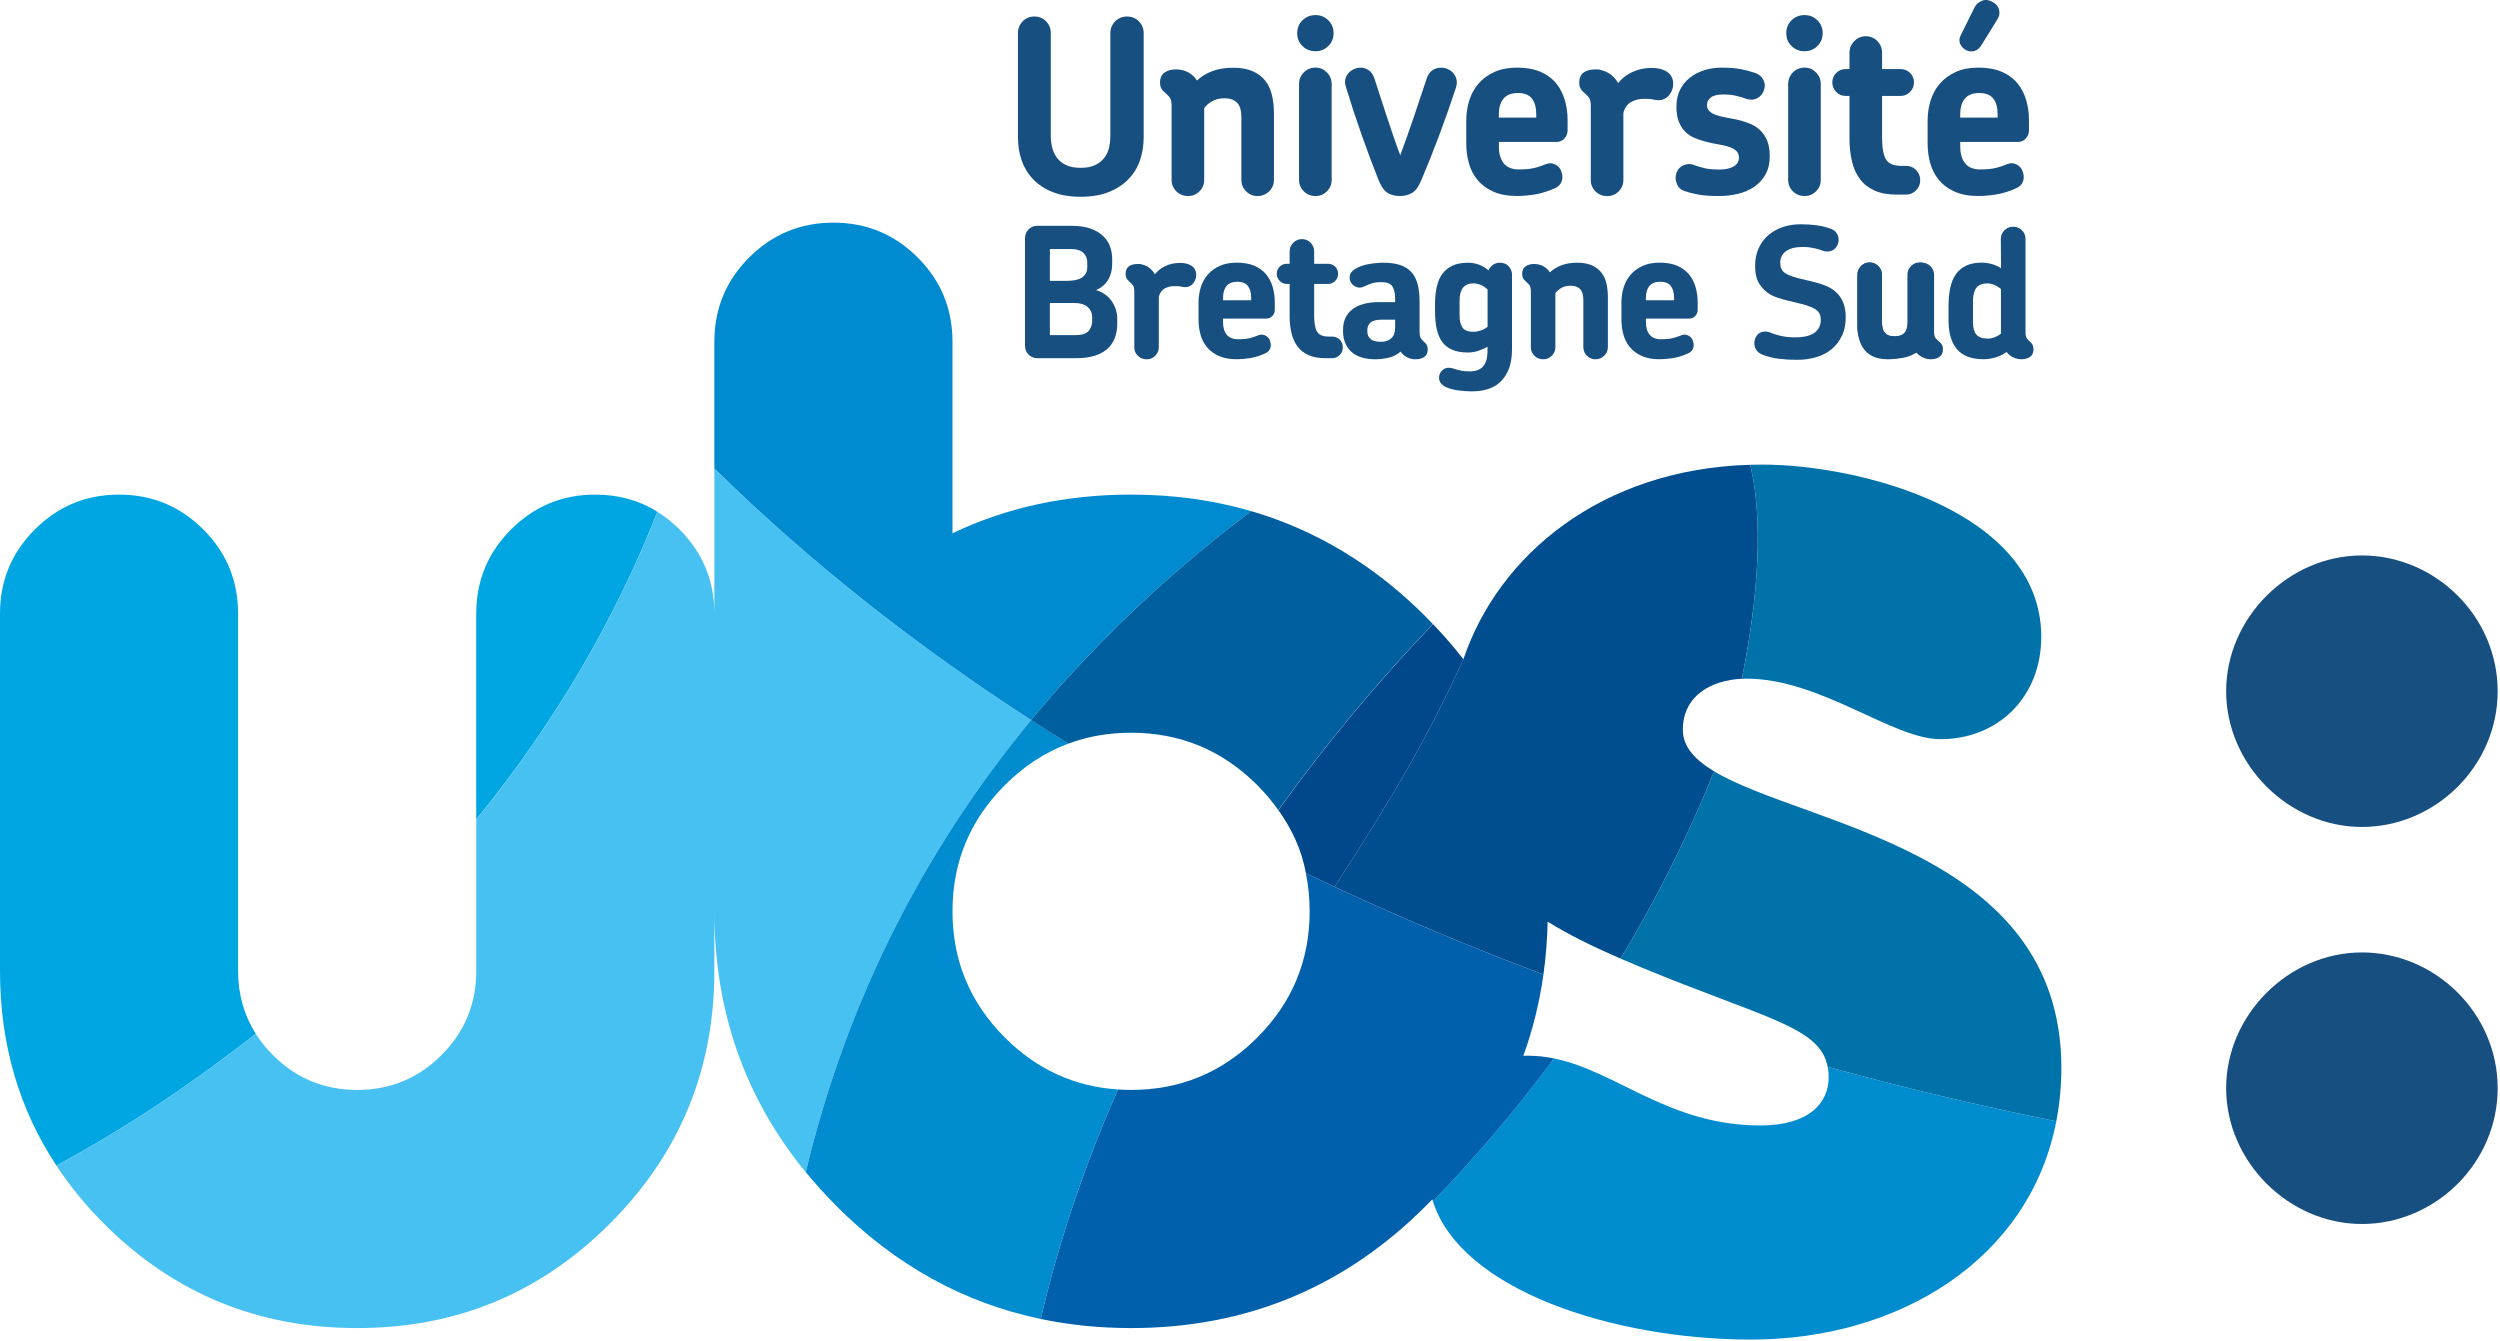<svg width="632" height="339" viewBox="0 0 632 339" fill="none" xmlns="http://www.w3.org/2000/svg">
<path d="M281.88 85.285C281.51 86.345 280.92 87.255 280.11 88.035C279.3 88.815 278.24 89.425 276.92 89.875C275.6 90.315 274 90.545 272.1 90.545H262.24C261.35 90.545 260.61 90.235 260.01 89.625C259.41 89.015 259.12 88.265 259.12 87.375V60.255C259.12 59.365 259.42 58.615 260.01 58.005C260.61 57.395 261.35 57.085 262.24 57.085H270.96C272.83 57.085 274.41 57.325 275.71 57.795C277.01 58.265 278.07 58.895 278.88 59.675C279.69 60.455 280.27 61.345 280.63 62.355C280.98 63.365 281.16 64.395 281.16 65.425V66.715C281.16 68.215 280.83 69.535 280.17 70.685C279.51 71.835 278.48 72.715 277.07 73.325C278.87 73.905 280.22 74.875 281.11 76.235C282 77.595 282.44 79.055 282.44 80.615V81.905C282.44 83.095 282.26 84.225 281.89 85.275M274.86 66.365C274.86 65.355 274.52 64.535 273.85 63.905C273.18 63.275 272.18 62.965 270.87 62.965H265.41V70.995H269.72C270.42 70.995 271.09 70.945 271.72 70.835C272.35 70.725 272.89 70.535 273.35 70.265C273.81 69.985 274.17 69.635 274.45 69.185C274.72 68.745 274.86 68.195 274.86 67.555V66.365ZM276.1 80.175C276.1 79.135 275.72 78.275 274.95 77.605C274.18 76.935 273.08 76.595 271.65 76.595H265.41V84.715H271.97C273.5 84.715 274.57 84.375 275.18 83.685C275.79 82.995 276.1 82.135 276.1 81.095V80.175Z" fill="#174F81"/>
<path d="M301.06 72.145C300.48 72.575 299.75 72.695 298.86 72.515C298.62 72.455 298.38 72.405 298.15 72.375C297.92 72.345 297.5 72.335 296.89 72.335C295.97 72.335 295.15 72.535 294.44 72.925C293.72 73.325 293.22 74.015 292.95 74.995V87.755C292.95 88.615 292.65 89.335 292.05 89.935C291.46 90.535 290.73 90.835 289.87 90.835C289.01 90.835 288.24 90.535 287.64 89.935C287.04 89.345 286.75 88.615 286.75 87.755V73.665C286.75 72.865 286.61 72.315 286.34 72.015C286.07 71.715 285.74 71.385 285.38 71.055C285.13 70.875 284.94 70.635 284.78 70.345C284.63 70.055 284.55 69.695 284.55 69.265C284.55 68.375 284.83 67.735 285.38 67.335C285.93 66.935 286.68 66.735 287.63 66.735H288.09C288.27 66.735 288.44 66.765 288.59 66.825C289.45 67.035 290.14 67.365 290.68 67.815C291.22 68.265 291.64 68.775 291.94 69.355C292.46 68.715 293.02 68.205 293.61 67.815C294.21 67.435 294.79 67.145 295.35 66.945C295.92 66.745 296.46 66.615 296.98 66.555C297.5 66.495 297.94 66.465 298.31 66.465C298.92 66.465 299.46 66.525 299.94 66.645C300.41 66.765 300.82 66.935 301.16 67.145C301.74 67.515 302.12 68.005 302.28 68.615C302.45 69.225 302.44 69.835 302.26 70.455C302.05 71.155 301.65 71.725 301.07 72.155" fill="#174F81"/>
<path d="M321.64 79.895C321.23 80.325 320.73 80.535 320.15 80.535H309.18V81.405C309.18 82.785 309.49 83.855 310.12 84.615C310.75 85.375 311.7 85.765 312.99 85.765C314.12 85.765 315.06 85.685 315.81 85.515C316.56 85.345 317.33 85.095 318.13 84.755C318.74 84.505 319.35 84.545 319.94 84.845C320.54 85.155 320.93 85.645 321.11 86.315C321.32 87.025 321.31 87.635 321.06 88.175C320.82 88.715 320.4 89.105 319.82 89.345C318.53 89.925 317.29 90.315 316.08 90.515C314.87 90.715 313.72 90.815 312.62 90.815C310.85 90.815 309.35 90.545 308.12 89.985C306.9 89.435 305.9 88.705 305.14 87.785C304.38 86.865 303.82 85.805 303.49 84.595C303.15 83.385 302.99 82.115 302.99 80.765V76.495C302.99 75.145 303.18 73.865 303.56 72.635C303.94 71.415 304.53 70.345 305.33 69.425C306.12 68.505 307.13 67.775 308.34 67.225C309.55 66.675 310.99 66.395 312.68 66.395C314.37 66.395 315.91 66.665 317.13 67.195C318.35 67.725 319.34 68.455 320.09 69.375C320.84 70.295 321.39 71.355 321.74 72.565C322.09 73.775 322.27 75.035 322.27 76.355V78.325C322.27 78.935 322.06 79.455 321.65 79.885M315.47 72.285C314.92 71.585 314.03 71.225 312.81 71.225C311.59 71.225 310.68 71.575 310.08 72.285C309.49 72.985 309.19 73.995 309.19 75.315V75.915H316.3V75.315C316.3 74.005 316.02 72.995 315.47 72.285Z" fill="#174F81"/>
<path d="M338.69 89.745C338.17 90.285 337.53 90.545 336.76 90.545H335.02C333.37 90.545 331.97 90.295 330.82 89.785C329.67 89.285 328.75 88.565 328.04 87.625C327.34 86.695 326.82 85.565 326.5 84.255C326.18 82.945 326.02 81.485 326.02 79.895V71.775H325.29C324.59 71.775 323.99 71.525 323.5 71.015C323.01 70.515 322.77 69.905 322.77 69.205C322.77 68.505 323.01 67.905 323.5 67.415C323.99 66.925 324.59 66.685 325.29 66.685H326.02V63.565C326.02 62.705 326.32 61.975 326.94 61.365C327.55 60.755 328.29 60.445 329.14 60.445C329.99 60.445 330.72 60.755 331.32 61.365C331.92 61.975 332.22 62.715 332.22 63.565V66.685H335.75C336.45 66.685 337.05 66.935 337.54 67.415C338.03 67.905 338.27 68.505 338.27 69.205C338.27 69.905 338.02 70.515 337.54 71.015C337.05 71.525 336.45 71.775 335.75 71.775H332.22V79.805C332.22 81.675 332.46 83.015 332.95 83.845C333.44 84.675 334.42 85.085 335.89 85.085H336.76C337.52 85.085 338.17 85.345 338.69 85.865C339.21 86.385 339.47 87.025 339.47 87.795C339.47 88.565 339.21 89.215 338.69 89.745Z" fill="#174F81"/>
<path d="M360.09 90.225C359.52 90.625 358.77 90.825 357.82 90.825C357.21 90.825 356.66 90.725 356.17 90.525C355.68 90.325 355.28 90.105 354.98 89.855C354.67 89.645 354.37 89.315 354.06 88.895C353.17 89.655 352.16 90.175 351.01 90.435C349.86 90.695 348.78 90.825 347.78 90.825C345 90.825 342.92 90.175 341.56 88.875C340.2 87.575 339.52 85.845 339.52 83.665V83.345C339.52 81.175 340.29 79.465 341.84 78.235C343.38 76.995 345.64 76.375 348.61 76.375H352.69V75.505C352.69 74.155 352.46 73.125 352 72.405C351.54 71.685 350.61 71.325 349.2 71.325C348.22 71.325 347.42 71.425 346.79 71.625C346.16 71.825 345.59 72.065 345.07 72.335C344.3 72.735 343.61 72.815 342.98 72.585C342.35 72.355 341.88 71.985 341.56 71.485C341.24 70.985 341.12 70.405 341.22 69.765C341.31 69.125 341.71 68.575 342.41 68.115C343.39 67.475 344.54 67.035 345.87 66.785C347.2 66.545 348.48 66.415 349.7 66.415C351.35 66.415 352.76 66.605 353.92 66.985C355.08 67.365 356.03 67.955 356.76 68.755C357.49 69.555 358.03 70.565 358.37 71.805C358.71 73.045 358.87 74.525 358.87 76.235V83.895C358.87 84.695 358.99 85.245 359.21 85.545C359.44 85.855 359.72 86.155 360.06 86.465C360.3 86.675 360.51 86.925 360.68 87.215C360.85 87.505 360.93 87.865 360.93 88.295C360.93 89.185 360.65 89.825 360.08 90.225M352.68 80.815H349.33C347.95 80.815 347 81.065 346.46 81.545C345.92 82.035 345.66 82.665 345.66 83.425V83.745C345.66 84.605 345.94 85.255 346.49 85.715C347.04 86.175 347.91 86.405 349.11 86.405C350.18 86.405 351.04 86.115 351.7 85.535C352.36 84.955 352.69 84.055 352.69 82.825V80.805L352.68 80.815Z" fill="#174F81"/>
<path d="M382.23 88.475C382.23 91.685 381.39 94.235 379.71 96.115C378.03 97.995 375.47 98.935 372.05 98.935C370.98 98.935 369.86 98.855 368.7 98.705C367.54 98.555 366.5 98.275 365.58 97.875C365.06 97.635 364.63 97.305 364.29 96.915C363.95 96.515 363.79 96.025 363.79 95.445C363.79 94.775 364.04 94.185 364.55 93.675C365.05 93.165 365.66 92.935 366.36 92.965C366.7 92.995 367.02 93.055 367.32 93.145C367.63 93.235 367.96 93.335 368.33 93.445C368.7 93.555 369.13 93.655 369.64 93.745C370.14 93.835 370.79 93.885 371.59 93.885C374.56 93.885 376.04 92.205 376.04 88.835V87.645C375.34 88.075 374.55 88.425 373.68 88.705C372.81 88.975 371.94 89.115 371.09 89.115C369.53 89.115 368.21 88.885 367.14 88.425C366.07 87.965 365.21 87.295 364.57 86.405C363.93 85.515 363.47 84.425 363.19 83.125C362.91 81.825 362.78 80.335 362.78 78.655V76.915C362.78 75.265 362.92 73.785 363.22 72.485C363.51 71.185 363.99 70.085 364.67 69.185C365.34 68.285 366.21 67.595 367.26 67.125C368.31 66.655 369.61 66.415 371.14 66.415C372.12 66.415 373.04 66.585 373.92 66.925C374.79 67.265 375.58 67.735 376.28 68.345C376.53 67.795 376.9 67.335 377.4 66.965C377.9 66.595 378.48 66.415 379.12 66.415C380.1 66.415 380.86 66.725 381.41 67.335C381.96 67.945 382.24 68.685 382.24 69.535V88.485L382.23 88.475ZM374.32 72.025C373.69 71.765 373.09 71.635 372.51 71.635C370.15 71.635 368.98 73.085 368.98 75.995V79.715C368.98 81.095 369.23 82.135 369.74 82.835C370.24 83.535 371.17 83.885 372.52 83.885C373.04 83.885 373.63 83.775 374.29 83.565C374.95 83.355 375.54 83.035 376.06 82.605V73.195C375.54 72.675 374.97 72.285 374.34 72.025" fill="#174F81"/>
<path d="M405.54 89.925C404.93 90.525 404.19 90.825 403.34 90.825C402.49 90.825 401.76 90.525 401.16 89.925C400.56 89.325 400.27 88.605 400.27 87.745V75.815C400.27 75.355 400.22 74.905 400.13 74.465C400.04 74.025 399.88 73.635 399.65 73.315C399.42 72.995 399.09 72.735 398.66 72.535C398.23 72.335 397.68 72.235 397.01 72.235C396.18 72.235 395.45 72.405 394.81 72.735C394.17 73.075 393.63 73.535 393.2 74.115V87.745C393.2 88.605 392.9 89.325 392.3 89.925C391.7 90.525 390.98 90.825 390.12 90.825C389.26 90.825 388.49 90.525 387.89 89.925C387.29 89.325 387 88.605 387 87.745V73.655C387 72.865 386.86 72.315 386.59 72.005C386.31 71.695 385.99 71.375 385.63 71.045C385.38 70.865 385.19 70.625 385.03 70.335C384.88 70.045 384.8 69.685 384.8 69.255C384.8 68.365 385.09 67.725 385.67 67.325C386.25 66.925 386.98 66.735 387.87 66.735C388.36 66.735 388.86 66.815 389.36 66.965C389.86 67.115 390.33 67.365 390.76 67.695C391.16 68.005 391.51 68.385 391.82 68.845C392.65 68.075 393.62 67.485 394.76 67.055C395.89 66.625 397.21 66.415 398.71 66.415C400.21 66.415 401.4 66.635 402.38 67.055C403.36 67.485 404.15 68.075 404.77 68.825C405.38 69.575 405.82 70.485 406.08 71.555C406.34 72.625 406.47 73.805 406.47 75.085V87.745C406.47 88.605 406.16 89.325 405.55 89.925" fill="#174F81"/>
<path d="M428.55 79.895C428.14 80.325 427.64 80.535 427.06 80.535H416.09V81.405C416.09 82.785 416.4 83.855 417.03 84.615C417.66 85.375 418.61 85.765 419.9 85.765C421.03 85.765 421.97 85.685 422.72 85.515C423.47 85.345 424.24 85.095 425.04 84.755C425.65 84.505 426.26 84.545 426.85 84.845C427.45 85.155 427.84 85.645 428.02 86.315C428.23 87.025 428.22 87.635 427.97 88.175C427.73 88.715 427.31 89.105 426.73 89.345C425.44 89.925 424.2 90.315 422.99 90.515C421.78 90.715 420.63 90.815 419.53 90.815C417.76 90.815 416.26 90.545 415.03 89.985C413.81 89.435 412.81 88.705 412.05 87.785C411.28 86.865 410.73 85.805 410.4 84.595C410.06 83.385 409.9 82.115 409.9 80.765V76.495C409.9 75.145 410.09 73.865 410.47 72.635C410.85 71.415 411.44 70.345 412.24 69.425C413.03 68.505 414.04 67.775 415.24 67.225C416.45 66.675 417.89 66.395 419.58 66.395C421.27 66.395 422.81 66.665 424.03 67.195C425.25 67.725 426.24 68.455 426.99 69.375C427.74 70.295 428.29 71.355 428.64 72.565C428.99 73.775 429.17 75.035 429.17 76.355V78.325C429.17 78.935 428.96 79.455 428.55 79.885M422.38 72.285C421.83 71.585 420.94 71.225 419.72 71.225C418.5 71.225 417.59 71.575 416.99 72.285C416.39 72.985 416.09 73.995 416.09 75.315V75.915H423.2V75.315C423.2 74.005 422.92 72.995 422.37 72.285" fill="#174F81"/>
<path d="M465.63 84.875C465 86.235 464.14 87.365 463.04 88.275C461.94 89.175 460.64 89.855 459.14 90.295C457.64 90.735 456 90.965 454.23 90.965C452.61 90.965 451.09 90.875 449.69 90.695C448.28 90.515 446.92 90.175 445.61 89.685C444.88 89.415 444.34 89.005 444 88.465C443.66 87.935 443.5 87.375 443.5 86.795C443.5 85.995 443.74 85.305 444.21 84.705C444.68 84.115 445.35 83.815 446.21 83.815C446.73 83.815 447.24 83.935 447.75 84.155C448.25 84.385 448.95 84.605 449.84 84.825C450.33 84.945 450.89 85.055 451.51 85.145C452.14 85.235 452.86 85.285 453.69 85.285C456.01 85.285 457.7 84.885 458.74 84.095C459.78 83.295 460.3 82.215 460.3 80.835C460.3 79.825 459.99 79.045 459.36 78.495C458.73 77.945 457.55 77.425 455.8 76.935C455.22 76.785 454.57 76.625 453.85 76.455C453.13 76.285 452.4 76.105 451.67 75.925C450.94 75.745 450.22 75.535 449.51 75.305C448.81 75.075 448.19 74.825 447.68 74.545C446.52 73.875 445.56 72.975 444.81 71.835C444.06 70.705 443.69 69.175 443.69 67.245C443.69 65.535 444 64.015 444.61 62.705C445.22 61.395 446.05 60.285 447.09 59.405C448.13 58.515 449.35 57.845 450.74 57.385C452.13 56.925 453.61 56.695 455.17 56.695C456.55 56.695 457.84 56.775 459.05 56.925C460.26 57.075 461.44 57.355 462.61 57.755C463.37 58.005 463.93 58.385 464.28 58.905C464.63 59.425 464.81 59.995 464.81 60.605C464.81 61.365 464.56 62.055 464.05 62.665C463.55 63.275 462.83 63.585 461.92 63.585C461.46 63.585 461.01 63.495 460.57 63.305C460.13 63.125 459.55 62.955 458.85 62.795C458.45 62.705 458 62.615 457.5 62.545C457 62.465 456.39 62.435 455.69 62.435C453.88 62.435 452.49 62.785 451.51 63.495C450.53 64.195 450.04 65.175 450.04 66.425C450.04 67.585 450.41 68.425 451.14 68.945C451.87 69.465 453.02 69.925 454.58 70.325C455.28 70.505 456.02 70.685 456.78 70.855C457.54 71.025 458.29 71.205 459.03 71.405C459.76 71.605 460.46 71.825 461.12 72.075C461.78 72.315 462.37 72.595 462.89 72.905C464.18 73.695 465.12 74.705 465.71 75.905C466.31 77.115 466.6 78.525 466.6 80.145C466.6 81.955 466.29 83.535 465.66 84.895" fill="#174F81"/>
<path d="M490.31 90.225C489.71 90.625 488.97 90.825 488.08 90.825C487.59 90.825 487.09 90.745 486.59 90.575C486.09 90.405 485.62 90.155 485.19 89.815C484.73 89.475 484.33 89.035 484 88.485C483.2 89.215 482.25 89.795 481.13 90.205C480.01 90.615 478.72 90.825 477.25 90.825C475.87 90.825 474.7 90.615 473.72 90.205C472.74 89.795 471.95 89.205 471.33 88.435C470.72 87.675 470.27 86.765 469.98 85.725C469.69 84.685 469.54 83.525 469.54 82.235V69.525C469.54 68.665 469.84 67.935 470.43 67.325C471.03 66.715 471.75 66.405 472.61 66.405C473.47 66.405 474.2 66.715 474.81 67.325C475.42 67.935 475.73 68.675 475.73 69.525V81.455C475.73 81.975 475.78 82.455 475.87 82.905C475.96 83.345 476.12 83.725 476.35 84.025C476.58 84.325 476.9 84.565 477.31 84.735C477.72 84.905 478.27 84.985 478.94 84.985C479.8 84.985 480.55 84.815 481.19 84.485C481.83 84.145 482.35 83.685 482.75 83.105V69.525C482.75 68.665 483.06 67.935 483.67 67.325C484.28 66.715 485.02 66.405 485.87 66.405C486.72 66.405 487.45 66.715 488.05 67.325C488.65 67.935 488.94 68.675 488.94 69.525V83.885C488.94 84.685 489.08 85.235 489.35 85.535C489.63 85.845 489.95 86.145 490.31 86.455C490.56 86.635 490.76 86.885 490.93 87.185C491.1 87.485 491.18 87.855 491.18 88.285C491.18 89.175 490.88 89.815 490.29 90.215" fill="#174F81"/>
<path d="M513.19 90.225C512.61 90.625 511.87 90.825 510.99 90.825C510.5 90.825 510 90.745 509.5 90.575C509 90.405 508.53 90.155 508.1 89.815C507.83 89.605 507.53 89.325 507.23 88.985C506.46 89.565 505.56 90.015 504.52 90.335C503.48 90.655 502.45 90.815 501.45 90.815C498.42 90.815 496.19 89.985 494.75 88.315C493.31 86.645 492.59 84.205 492.59 80.995V77.275C492.59 75.595 492.74 74.075 493.03 72.735C493.32 71.385 493.79 70.245 494.45 69.315C495.11 68.385 495.97 67.665 497.04 67.155C498.11 66.655 499.43 66.395 500.99 66.395C501.88 66.395 502.75 66.525 503.61 66.785C504.47 67.045 505.22 67.385 505.86 67.815L505.81 60.385C505.81 59.525 506.12 58.805 506.73 58.205C507.34 57.605 508.08 57.315 508.93 57.315C509.78 57.315 510.52 57.615 511.13 58.205C511.74 58.805 512.05 59.525 512.05 60.385V83.875C512.05 84.675 512.16 85.225 512.37 85.525C512.58 85.835 512.87 86.135 513.24 86.445C513.48 86.625 513.68 86.875 513.84 87.175C513.99 87.485 514.07 87.845 514.07 88.275C514.07 89.165 513.78 89.805 513.2 90.205M505.84 73.065C505.35 72.635 504.8 72.295 504.19 72.035C503.58 71.775 503 71.645 502.44 71.645C501.09 71.645 500.15 72.025 499.6 72.795C499.05 73.555 498.77 74.655 498.77 76.095V81.465C498.77 82.845 499.05 83.875 499.62 84.565C500.19 85.255 501.14 85.595 502.49 85.595C503.65 85.595 504.77 85.185 505.84 84.355V73.065Z" fill="#174F81"/>
<path d="M482.06 82.815C482.15 82.375 482.2 81.895 482.2 81.375V69.445C482.2 68.585 482.51 67.855 483.12 67.245C483.73 66.635 484.46 66.325 485.32 66.325C486.18 66.325 486.9 66.635 487.5 67.245C488.1 67.855 488.39 68.595 488.39 69.445V82.155L488.35 82.535C488.35 84.785 487.44 86.695 485.62 88.275C483.8 89.855 481.6 90.645 479.02 90.645C476.44 90.645 474.23 89.855 472.41 88.275C470.6 86.695 469.57 85.185 469.57 82.935V69.435C469.57 68.575 469.87 67.845 470.47 67.235C471.07 66.625 471.79 66.315 472.65 66.315C473.51 66.315 474.24 66.625 474.85 67.235C475.46 67.845 475.77 68.585 475.77 69.435V81.365C475.77 81.885 475.81 82.365 475.91 82.805L475.89 82.485C475.89 83.225 476.19 83.865 476.79 84.385C477.39 84.905 478.12 85.175 478.98 85.175C479.84 85.175 480.56 84.915 481.17 84.385C481.77 83.865 482.08 83.225 482.08 82.485" fill="#174F81"/>
<path d="M64.66 261.345C61.69 256.665 60.19 251.365 60.19 245.435V155.135C60.19 146.805 57.26 139.705 51.39 133.845C45.52 127.975 38.42 125.035 30.1 125.035C21.78 125.035 14.67 127.965 8.81 133.845C2.94 139.715 0 146.805 0 155.135V245.435C0 263.875 4.77 280.285 14.26 294.655C24.39 289.195 34.61 282.975 44.88 275.885C51.79 271.115 58.38 266.265 64.67 261.345" fill="#00A6E2"/>
<path d="M150.49 125.035C142.16 125.035 135.06 127.975 129.19 133.845C123.32 139.715 120.39 146.805 120.39 155.135V207.175C141.18 181.665 155.96 155.365 166.2 129.375C161.57 126.485 156.33 125.035 150.49 125.035Z" fill="#00A6E2"/>
<path d="M260.66 182.035C232.6 163.895 205.41 142.825 180.59 118.415V155.145C180.59 146.815 177.65 139.715 171.79 133.855C170.04 132.105 168.17 130.615 166.2 129.385C155.96 155.375 141.19 181.675 120.4 207.185V245.445C120.4 253.775 117.47 260.875 111.6 266.735C105.73 272.605 98.63 275.535 90.3 275.535C81.97 275.535 74.87 272.605 69 266.735C67.31 265.045 65.87 263.245 64.66 261.345C58.37 266.265 51.78 271.115 44.87 275.885C34.6 282.975 24.38 289.205 14.25 294.655C17.67 299.825 21.68 304.745 26.33 309.395C43.89 326.955 65.21 335.735 90.29 335.735C115.37 335.735 136.57 326.935 154.18 309.325C171.79 291.715 180.59 270.425 180.59 245.445V230.395C180.59 255.575 188.3 277.555 203.7 296.355C214.62 250.695 235.1 213.035 260.66 182.045" fill="#47C1F1"/>
<path d="M211.44 304.885C226.4 319.845 243.62 329.365 263.09 333.435C267.76 313.415 274.43 293.995 282.61 275.415C271.59 274.695 262.06 270.325 254.03 262.295C245.2 253.465 240.79 242.835 240.79 230.385C240.79 217.935 245.2 207.305 254.03 198.475C258.85 193.655 264.21 190.165 270.1 187.975C266.95 186.025 263.8 184.045 260.67 182.015C235.11 213.005 214.61 250.665 203.7 296.315C206.1 299.245 208.68 302.095 211.45 304.865" fill="#008CCE"/>
<path d="M519.84 283.465C504.22 280.345 484.5 275.895 462.05 269.705C462.21 270.535 462.29 271.415 462.29 272.355C462.29 278.635 457.58 284.515 445.03 284.515C421.87 284.515 408.77 270.815 392.82 267.565C383.22 280.605 372.97 292.585 362.24 303.675C369.27 326.115 407.89 338.645 442.67 338.645C480.06 338.645 513.07 318.395 519.83 283.465" fill="#008CCE"/>
<path d="M240.79 134.825V86.385C240.79 78.055 237.86 70.955 231.98 65.085C226.11 59.215 219.01 56.285 210.69 56.285C202.37 56.285 195.27 59.215 189.39 65.085C183.52 70.955 180.59 78.055 180.59 86.385V118.415C205.42 142.825 232.6 163.895 260.66 182.025C277.45 161.675 296.43 144.205 316.31 129.215C306.76 126.435 296.64 125.035 285.93 125.035C269.47 125.035 254.43 128.295 240.78 134.815" fill="#008ACF"/>
<path d="M441.51 171.565C460.33 171.565 478.38 186.865 490.54 186.865C505.05 186.865 516.03 176.275 516.03 160.975C516.03 129.205 470.14 117.445 445.43 117.445C444.43 117.445 443.43 117.465 442.44 117.495C446.55 134.275 443.29 157.105 440.33 171.605C440.72 171.585 441.11 171.565 441.5 171.565" fill="#0072AA"/>
<path d="M521.12 270.015C521.12 214.805 456.28 208.765 433.35 195.005C426.39 212.125 418.43 227.835 409.68 242.335C411.36 243.065 413.06 243.785 414.83 244.515C446.37 257.565 460.14 259.565 462.04 269.705C484.49 275.895 504.21 280.345 519.83 283.465C520.66 279.195 521.11 274.715 521.11 270.005" fill="#0072AA"/>
<path d="M386.2 266.875C385.83 266.875 385.46 266.885 385.09 266.905C387.48 260.345 389.17 253.505 390.18 246.375C370.72 239.045 350.51 230.565 330.12 220.765C330.76 223.845 331.08 227.045 331.08 230.385C331.08 242.825 326.66 253.465 317.84 262.295C309.01 271.125 298.37 275.535 285.93 275.535C284.81 275.535 283.7 275.485 282.61 275.415C274.43 294.005 267.76 313.415 263.09 333.435C270.39 334.965 278 335.735 285.93 335.735C315.03 335.735 339.86 325.455 360.43 304.885C360.99 304.325 361.54 303.765 362.09 303.195C362.14 303.355 362.2 303.515 362.26 303.685C372.98 292.595 383.24 280.615 392.84 267.575C390.69 267.135 388.49 266.885 386.21 266.885" fill="#0060AC"/>
<path d="M440.33 171.605C443.28 157.105 446.55 134.275 442.44 117.495C404.64 118.595 378.78 140.445 369.95 166.655C361.31 185.485 353.25 199.735 337.37 224.195C355.3 232.555 373.03 239.905 390.18 246.365C390.79 242.015 391.15 237.555 391.25 232.995C396.57 236.305 402.73 239.325 409.68 242.335C418.43 227.835 426.39 212.125 433.35 195.005C428.42 192.045 425.42 188.745 425.42 184.505C425.42 175.915 432.54 171.955 440.33 171.595" fill="#004E90"/>
<path d="M369.95 166.665C367.59 163.625 365.02 160.665 362.27 157.785C348.64 171.975 335.41 187.735 323.18 204.795C326.41 209.375 329 214.495 330.13 220.765C332.54 221.925 334.97 223.075 337.38 224.195C353.26 199.735 361.32 185.485 369.96 166.655" fill="#00478B"/>
<path d="M597.09 209.055C615.63 209.055 631.41 193.665 631.41 174.735C631.41 155.805 615.63 140.415 597.09 140.415C578.55 140.415 562.77 156.195 562.77 174.735C562.77 193.275 578.55 209.055 597.09 209.055Z" fill="#174F81"/>
<path d="M597.09 240.775C578.55 240.775 562.77 256.555 562.77 275.095C562.77 293.635 578.55 309.425 597.09 309.425C615.63 309.425 631.41 294.035 631.41 275.095C631.41 256.155 615.63 240.775 597.09 240.775Z" fill="#174F81"/>
<path d="M360.43 155.895C347.43 142.895 332.71 134.005 316.3 129.215C315.89 129.525 315.47 129.835 315.05 130.155C314.7 130.415 314.36 130.685 314.01 130.955C313.11 131.645 312.22 132.335 311.32 133.035C310.95 133.315 310.59 133.605 310.23 133.885C309.13 134.755 308.03 135.635 306.93 136.515C306.55 136.825 306.17 137.135 305.8 137.435C304.9 138.165 304 138.905 303.1 139.655C302.8 139.905 302.49 140.155 302.19 140.415C301.1 141.325 300.01 142.255 298.93 143.185C298.54 143.515 298.16 143.855 297.77 144.185C296.79 145.035 295.81 145.885 294.84 146.745C294.53 147.025 294.21 147.305 293.9 147.585C292.95 148.435 292 149.295 291.05 150.155C290.67 150.505 290.29 150.855 289.91 151.205C288.85 152.175 287.8 153.165 286.75 154.155C286.45 154.445 286.15 154.735 285.85 155.015C285 155.825 284.16 156.645 283.31 157.465C282.95 157.815 282.6 158.165 282.24 158.515C281.21 159.525 280.19 160.545 279.17 161.575C278.83 161.925 278.49 162.275 278.15 162.615C277.34 163.445 276.53 164.285 275.72 165.125C275.4 165.455 275.08 165.785 274.76 166.125C273.76 167.175 272.77 168.235 271.78 169.305C271.42 169.695 271.06 170.085 270.7 170.485C269.88 171.385 269.06 172.295 268.24 173.205C267.96 173.515 267.68 173.825 267.4 174.135C266.46 175.205 265.52 176.275 264.59 177.365C264.23 177.785 263.88 178.195 263.52 178.615C262.59 179.705 261.67 180.795 260.76 181.895C260.72 181.945 260.68 181.985 260.65 182.035C263.78 184.065 266.93 186.035 270.08 187.985C274.99 186.155 280.27 185.235 285.92 185.235C298.36 185.235 309 189.645 317.83 198.475C319.84 200.485 321.6 202.585 323.15 204.785C335.39 187.725 348.61 171.965 362.24 157.775C361.64 157.145 361.03 156.515 360.41 155.885" fill="#00609F"/>
<path d="M288.18 40.565C287.55 42.375 286.57 43.965 285.25 45.325C283.93 46.685 282.27 47.765 280.28 48.555C278.29 49.345 275.93 49.745 273.2 49.745C270.47 49.745 268.12 49.345 266.12 48.555C264.13 47.765 262.48 46.685 261.18 45.325C259.88 43.965 258.91 42.375 258.28 40.565C257.65 38.755 257.34 36.815 257.34 34.735V8.385C257.34 7.205 257.74 6.215 258.53 5.395C259.32 4.585 260.31 4.175 261.49 4.175C262.67 4.175 263.65 4.585 264.45 5.395C265.24 6.205 265.64 7.205 265.64 8.385V34.375C265.64 35.315 265.75 36.255 265.97 37.215C266.19 38.175 266.58 39.035 267.13 39.805C267.68 40.575 268.44 41.205 269.42 41.695C270.4 42.185 271.66 42.425 273.2 42.425C274.74 42.425 275.95 42.185 276.92 41.695C277.9 41.205 278.67 40.575 279.24 39.805C279.81 39.035 280.2 38.165 280.4 37.215C280.6 36.255 280.7 35.315 280.7 34.375V8.385C280.7 7.205 281.11 6.215 281.92 5.395C282.73 4.585 283.73 4.175 284.91 4.175C286.09 4.175 287.09 4.585 287.9 5.395C288.71 6.205 289.12 7.205 289.12 8.385V34.735C289.12 36.815 288.8 38.755 288.17 40.565" fill="#174F81"/>
<path d="M320.84 48.365C320.03 49.155 319.05 49.555 317.91 49.555C316.77 49.555 315.81 49.155 315.01 48.365C314.22 47.575 313.82 46.605 313.82 45.465V29.605C313.82 28.995 313.76 28.395 313.64 27.805C313.52 27.215 313.3 26.705 313 26.285C312.69 25.855 312.26 25.515 311.69 25.245C311.12 24.985 310.39 24.845 309.49 24.845C308.39 24.845 307.42 25.065 306.56 25.515C305.71 25.965 304.99 26.575 304.42 27.345V45.465C304.42 46.605 304.02 47.565 303.23 48.365C302.44 49.155 301.47 49.555 300.33 49.555C299.19 49.555 298.17 49.155 297.37 48.365C296.58 47.575 296.18 46.605 296.18 45.465V26.735C296.18 25.675 296 24.945 295.63 24.545C295.26 24.135 294.84 23.715 294.35 23.265C294.03 23.025 293.76 22.705 293.56 22.315C293.36 21.925 293.26 21.455 293.26 20.885C293.26 19.705 293.65 18.855 294.42 18.325C295.19 17.795 296.17 17.535 297.35 17.535C298 17.535 298.66 17.635 299.33 17.845C300 18.045 300.62 18.375 301.19 18.825C301.72 19.235 302.19 19.735 302.59 20.355C303.69 19.335 304.99 18.545 306.49 17.975C307.99 17.405 309.74 17.125 311.74 17.125C313.74 17.125 315.32 17.415 316.62 17.975C317.92 18.545 318.98 19.325 319.79 20.325C320.6 21.325 321.18 22.535 321.53 23.955C321.87 25.375 322.05 26.945 322.05 28.655V45.495C322.05 46.635 321.64 47.595 320.83 48.395" fill="#174F81"/>
<path d="M335.79 11.645C334.89 12.515 333.82 12.955 332.56 12.955C331.3 12.955 330.16 12.515 329.27 11.645C328.38 10.775 327.93 9.685 327.93 8.385C327.93 7.085 328.38 5.995 329.27 5.125C330.16 4.255 331.26 3.815 332.56 3.815C333.86 3.815 334.9 4.255 335.79 5.125C336.68 5.995 337.13 7.085 337.13 8.385C337.13 9.685 336.68 10.775 335.79 11.645ZM335.45 48.365C334.66 49.155 333.69 49.555 332.55 49.555C331.41 49.555 330.39 49.155 329.59 48.365C328.8 47.575 328.4 46.605 328.4 45.465V21.245C328.4 20.105 328.8 19.125 329.59 18.315C330.38 17.505 331.37 17.095 332.55 17.095C333.73 17.095 334.65 17.505 335.45 18.315C336.25 19.125 336.64 20.105 336.64 21.245V45.465C336.64 46.605 336.24 47.565 335.45 48.365Z" fill="#174F81"/>
<path d="M363.88 34.065C362.39 38.055 360.88 41.855 359.34 45.475C358.61 47.225 357.78 48.345 356.87 48.825C355.96 49.315 354.97 49.555 353.91 49.555C352.73 49.555 351.7 49.305 350.83 48.795C349.96 48.285 349.17 47.175 348.48 45.475C347.06 41.895 345.62 38.065 344.18 33.975C342.74 29.885 341.43 25.895 340.25 21.985C340.01 21.255 339.96 20.595 340.1 20.005C340.24 19.415 340.51 18.905 340.89 18.485C341.28 18.055 341.74 17.725 342.29 17.475C342.84 17.235 343.4 17.105 343.97 17.105C344.7 17.105 345.38 17.315 346.01 17.745C346.64 18.175 347.12 18.855 347.44 19.785C347.93 21.285 348.44 22.865 348.97 24.515C349.5 26.165 350.04 27.815 350.59 29.485C351.14 31.155 351.7 32.825 352.27 34.485C352.84 36.155 353.41 37.735 353.98 39.245C355.12 36.195 356.27 32.965 357.43 29.545C358.59 26.125 359.68 22.875 360.69 19.785C361.02 18.855 361.5 18.165 362.15 17.745C362.8 17.315 363.51 17.105 364.28 17.105C364.89 17.105 365.47 17.225 366.02 17.475C366.57 17.715 367.04 18.065 367.42 18.515C367.81 18.965 368.07 19.505 368.21 20.135C368.35 20.765 368.3 21.445 368.06 22.175C366.76 26.115 365.37 30.085 363.88 34.075" fill="#174F81"/>
<path d="M395.48 35.035C394.93 35.605 394.27 35.885 393.5 35.885H378.92V37.045C378.92 38.875 379.34 40.295 380.17 41.315C381 42.335 382.27 42.835 383.98 42.835C385.48 42.835 386.73 42.725 387.73 42.495C388.73 42.275 389.75 41.935 390.81 41.485C391.62 41.155 392.43 41.205 393.22 41.605C394.01 42.015 394.53 42.665 394.78 43.555C395.06 44.495 395.04 45.315 394.72 46.025C394.39 46.735 393.85 47.255 393.07 47.585C391.36 48.355 389.7 48.875 388.1 49.145C386.49 49.405 384.96 49.545 383.49 49.545C381.13 49.545 379.14 49.175 377.51 48.445C375.88 47.715 374.56 46.735 373.54 45.515C372.52 44.295 371.79 42.885 371.34 41.275C370.89 39.665 370.67 37.975 370.67 36.185V30.515C370.67 28.725 370.92 27.015 371.43 25.395C371.94 23.765 372.72 22.345 373.78 21.125C374.84 19.905 376.17 18.925 377.78 18.195C379.39 17.465 381.31 17.095 383.54 17.095C385.77 17.095 387.83 17.455 389.46 18.165C391.09 18.875 392.4 19.845 393.39 21.065C394.39 22.285 395.12 23.695 395.59 25.305C396.06 26.915 396.29 28.595 396.29 30.335V32.955C396.29 33.765 396.01 34.455 395.47 35.025M387.27 24.915C386.54 23.975 385.36 23.515 383.73 23.515C382.1 23.515 380.89 23.985 380.1 24.915C379.31 25.855 378.91 27.195 378.91 28.945V29.735H388.37V28.945C388.37 27.195 388 25.855 387.27 24.915Z" fill="#174F81"/>
<path d="M421.19 24.735C420.42 25.305 419.44 25.465 418.26 25.225C417.93 25.145 417.62 25.085 417.31 25.045C417.01 25.005 416.45 24.985 415.63 24.985C414.41 24.985 413.32 25.245 412.37 25.775C411.41 26.305 410.75 27.215 410.39 28.525V45.485C410.39 46.625 409.99 47.585 409.2 48.385C408.41 49.175 407.44 49.575 406.3 49.575C405.16 49.575 404.13 49.175 403.34 48.385C402.55 47.595 402.15 46.625 402.15 45.485V26.755C402.15 25.695 401.97 24.965 401.6 24.555C401.23 24.145 400.81 23.725 400.32 23.275C399.99 23.035 399.73 22.715 399.53 22.325C399.33 21.945 399.23 21.465 399.23 20.895C399.23 19.715 399.6 18.865 400.33 18.335C401.06 17.805 402.06 17.545 403.32 17.545H403.93C404.17 17.545 404.4 17.585 404.6 17.665C405.74 17.955 406.66 18.385 407.38 18.975C408.09 19.565 408.65 20.245 409.06 21.015C409.75 20.165 410.49 19.485 411.29 18.975C412.08 18.465 412.86 18.085 413.61 17.815C414.36 17.555 415.08 17.375 415.78 17.295C416.47 17.215 417.06 17.175 417.55 17.175C418.36 17.175 419.08 17.255 419.72 17.415C420.35 17.575 420.89 17.805 421.34 18.085C422.11 18.575 422.61 19.225 422.83 20.035C423.05 20.845 423.04 21.665 422.8 22.475C422.51 23.415 421.99 24.165 421.21 24.735" fill="#174F81"/>
<path d="M446.32 44.125C445.59 45.385 444.63 46.425 443.45 47.235C442.27 48.045 440.9 48.635 439.33 49.005C437.76 49.375 436.17 49.555 434.54 49.555C432.38 49.555 430.65 49.435 429.33 49.185C428.01 48.945 426.82 48.635 425.76 48.275C424.87 47.955 424.25 47.355 423.9 46.475C423.55 45.605 423.5 44.735 423.75 43.885C424.08 42.865 424.69 42.165 425.58 41.785C426.47 41.405 427.35 41.365 428.2 41.695C429.09 42.025 430 42.295 430.91 42.515C431.82 42.735 433.07 42.855 434.66 42.855C436.25 42.855 437.41 42.595 438.29 42.065C439.16 41.535 439.6 40.805 439.6 39.865C439.6 39.095 439.35 38.495 438.84 38.065C438.33 37.635 437.68 37.305 436.89 37.055C436.1 36.815 435.18 36.605 434.14 36.445C433.1 36.285 432.08 36.055 431.06 35.775C430.12 35.535 429.22 35.225 428.35 34.855C427.48 34.485 426.7 33.975 426.03 33.295C425.36 32.625 424.82 31.785 424.41 30.765C424 29.745 423.8 28.485 423.8 26.985C423.8 25.355 424.1 23.935 424.71 22.715C425.32 21.495 426.15 20.465 427.21 19.635C428.27 18.805 429.48 18.175 430.84 17.745C432.2 17.315 433.66 17.105 435.2 17.105C437.15 17.105 438.77 17.225 440.05 17.475C441.33 17.715 442.56 18.045 443.74 18.455C444.68 18.785 445.36 19.365 445.78 20.195C446.21 21.025 446.26 21.895 445.93 22.785C445.64 23.675 445.1 24.355 444.28 24.795C443.47 25.245 442.59 25.325 441.66 25.035C440.48 24.625 439.45 24.335 438.58 24.145C437.71 23.965 436.74 23.875 435.68 23.875C434.22 23.875 433.16 24.125 432.51 24.635C431.86 25.145 431.53 25.765 431.53 26.495C431.53 27.185 431.73 27.725 432.14 28.115C432.55 28.505 433.1 28.815 433.79 29.065C434.48 29.305 435.27 29.515 436.17 29.675C437.06 29.835 438.02 30.025 439.04 30.225C440.06 30.465 441.06 30.775 442.06 31.135C443.06 31.505 443.95 32.035 444.74 32.725C445.53 33.415 446.17 34.305 446.66 35.375C447.15 36.455 447.39 37.825 447.39 39.495C447.39 41.325 447.02 42.875 446.29 44.135" fill="#174F81"/>
<path d="M459.43 11.645C458.53 12.515 457.46 12.955 456.2 12.955C454.94 12.955 453.8 12.515 452.91 11.645C452.02 10.775 451.57 9.685 451.57 8.385C451.57 7.085 452.02 5.995 452.91 5.125C453.8 4.255 454.9 3.815 456.2 3.815C457.5 3.815 458.54 4.255 459.43 5.125C460.32 5.995 460.77 7.085 460.77 8.385C460.77 9.685 460.32 10.775 459.43 11.645ZM459.1 48.365C458.31 49.155 457.34 49.555 456.2 49.555C455.06 49.555 454.03 49.155 453.24 48.365C452.45 47.575 452.05 46.605 452.05 45.465V21.245C452.05 20.105 452.45 19.125 453.24 18.315C454.03 17.505 455.02 17.095 456.2 17.095C457.38 17.095 458.3 17.505 459.1 18.315C459.89 19.125 460.29 20.105 460.29 21.245V45.465C460.29 46.605 459.89 47.565 459.1 48.365Z" fill="#174F81"/>
<path d="M484.38 48.125C483.69 48.835 482.83 49.195 481.82 49.195H479.5C477.3 49.195 475.44 48.865 473.92 48.185C472.39 47.515 471.16 46.555 470.23 45.315C469.29 44.075 468.61 42.585 468.19 40.835C467.76 39.085 467.55 37.155 467.55 35.045V24.245H466.57C465.63 24.245 464.84 23.915 464.19 23.235C463.54 22.565 463.21 21.765 463.21 20.825C463.21 19.885 463.54 19.095 464.19 18.445C464.84 17.795 465.63 17.465 466.57 17.465H467.55V13.315C467.55 12.175 467.96 11.205 468.77 10.385C469.58 9.575 470.56 9.165 471.7 9.165C472.84 9.165 473.81 9.575 474.6 10.385C475.39 11.195 475.79 12.175 475.79 13.315V17.465H480.49C481.43 17.465 482.22 17.795 482.87 18.445C483.52 19.095 483.85 19.885 483.85 20.825C483.85 21.765 483.52 22.565 482.87 23.235C482.22 23.905 481.43 24.245 480.49 24.245H475.79V34.915C475.79 37.395 476.12 39.185 476.77 40.285C477.42 41.385 478.72 41.935 480.67 41.935H481.83C482.85 41.935 483.7 42.275 484.39 42.975C485.08 43.665 485.43 44.525 485.43 45.535C485.43 46.545 485.08 47.415 484.39 48.125" fill="#174F81"/>
<path d="M512.11 35.035C511.56 35.605 510.9 35.885 510.13 35.885H495.55V37.045C495.55 38.875 495.97 40.295 496.8 41.315C497.63 42.335 498.9 42.835 500.61 42.835C502.11 42.835 503.36 42.725 504.36 42.495C505.36 42.275 506.38 41.935 507.44 41.485C508.25 41.155 509.06 41.205 509.85 41.605C510.64 42.015 511.16 42.665 511.41 43.555C511.69 44.495 511.67 45.315 511.35 46.025C511.02 46.735 510.48 47.255 509.7 47.585C507.99 48.355 506.33 48.875 504.73 49.145C503.12 49.405 501.59 49.545 500.12 49.545C497.76 49.545 495.77 49.175 494.14 48.445C492.51 47.715 491.19 46.735 490.17 45.515C489.15 44.295 488.42 42.885 487.97 41.275C487.52 39.665 487.3 37.975 487.3 36.185V30.515C487.3 28.725 487.55 27.015 488.06 25.395C488.57 23.765 489.35 22.345 490.41 21.125C491.47 19.905 492.8 18.925 494.41 18.195C496.02 17.465 497.94 17.095 500.17 17.095C502.4 17.095 504.46 17.455 506.09 18.165C507.72 18.875 509.03 19.845 510.02 21.065C511.02 22.285 511.75 23.695 512.22 25.305C512.69 26.915 512.92 28.595 512.92 30.335V32.955C512.92 33.765 512.64 34.455 512.1 35.025M500.97 11.315C500.48 12.125 499.89 12.645 499.2 12.875C498.51 13.095 497.82 13.045 497.13 12.725C496.4 12.355 495.87 11.825 495.54 11.105C495.21 10.395 495.28 9.635 495.72 8.815L499.14 1.925C499.46 1.195 500.06 0.635 500.91 0.245C501.76 -0.145 502.68 -0.065 503.66 0.455C504.59 0.945 505.16 1.615 505.37 2.465C505.57 3.315 505.45 4.095 505 4.785L500.97 11.315ZM503.9 24.915C503.17 23.975 501.99 23.515 500.36 23.515C498.73 23.515 497.52 23.985 496.73 24.915C495.94 25.855 495.54 27.195 495.54 28.945V29.735H505V28.945C505 27.195 504.63 25.855 503.9 24.915Z" fill="#174F81"/>
</svg>
